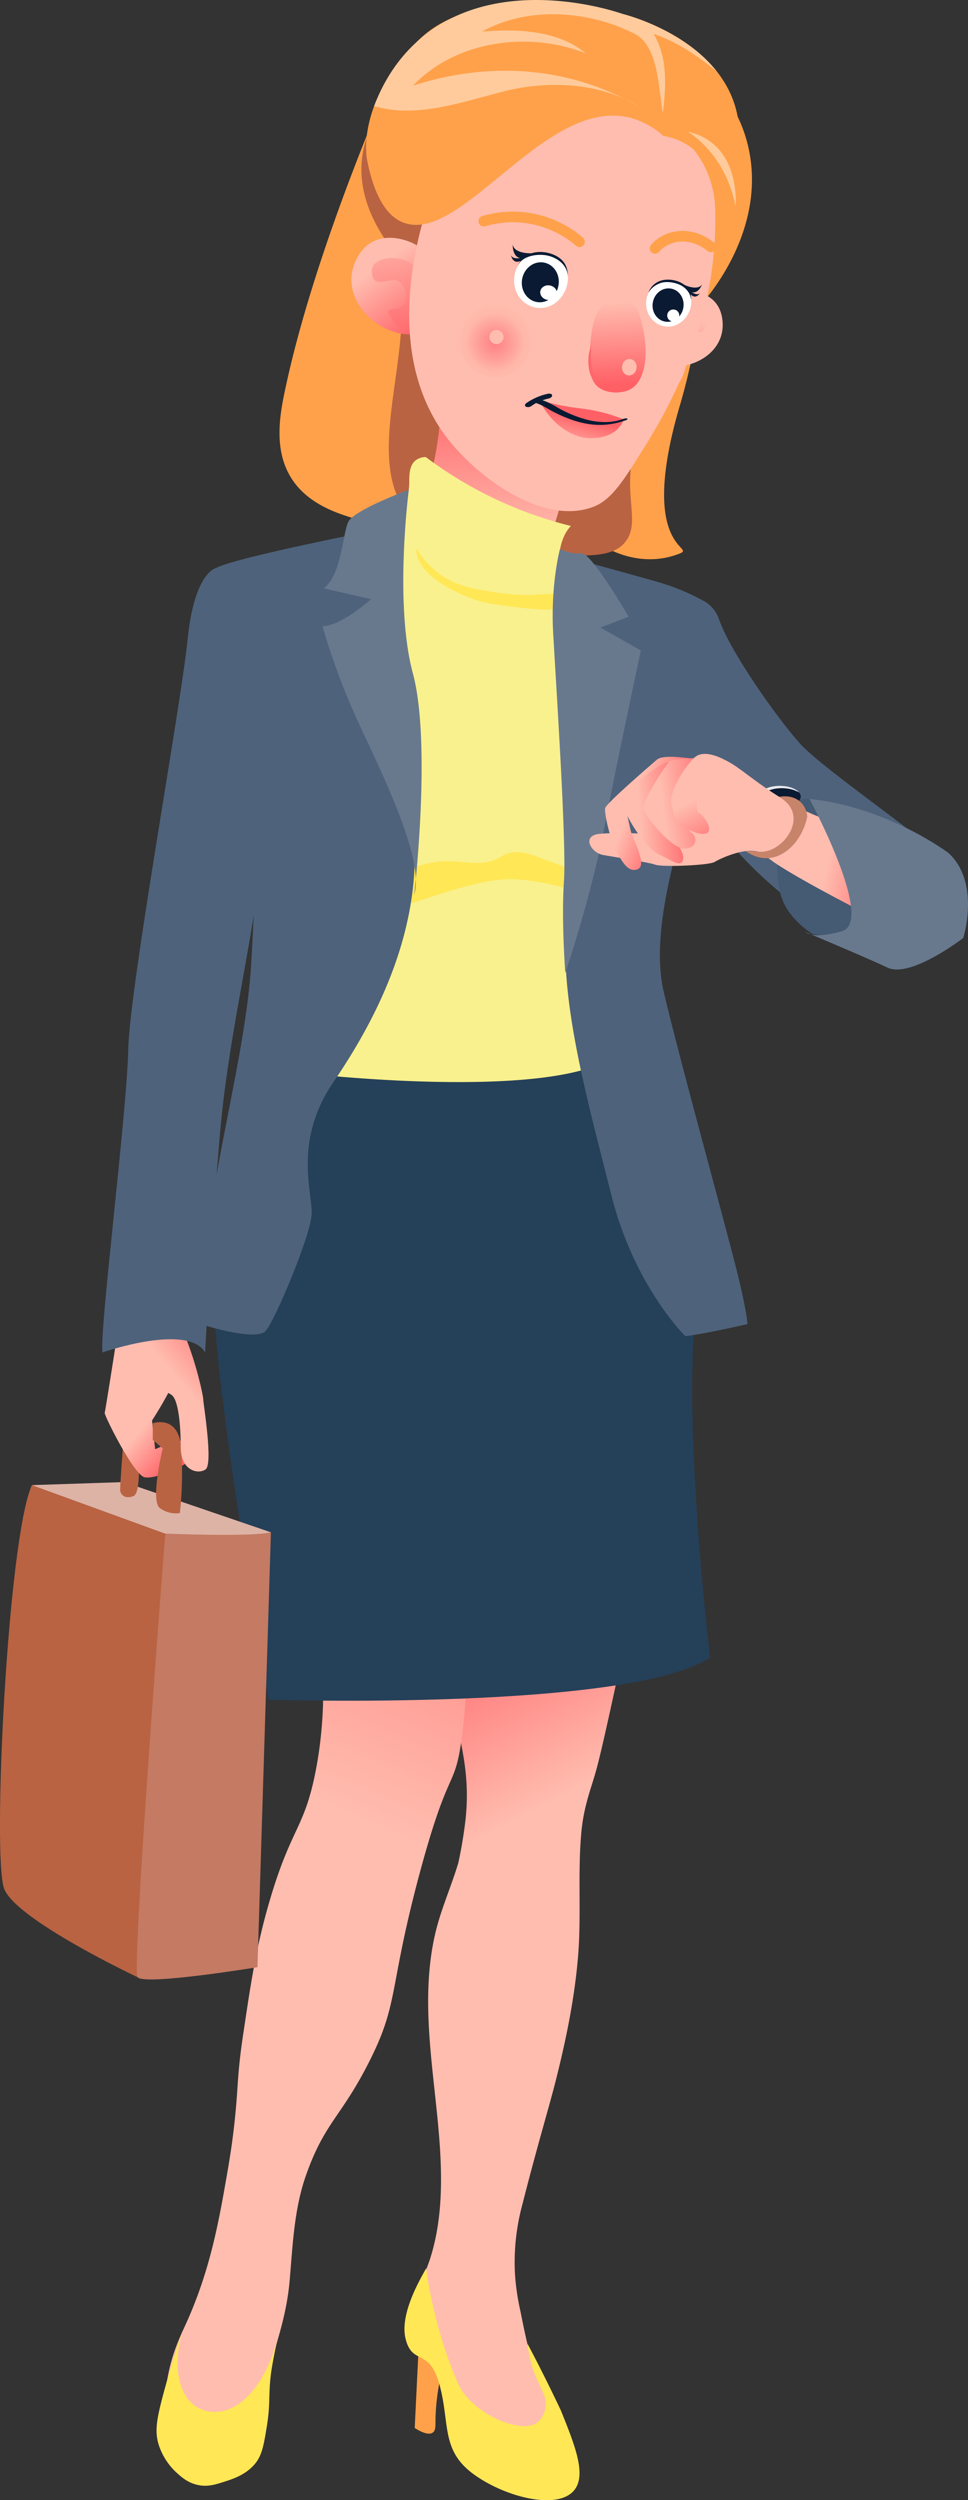 <svg xmlns="http://www.w3.org/2000/svg" xmlns:xlink="http://www.w3.org/1999/xlink" viewBox="0 0 728.58 1880.44"><rect x="0" y="0" width="728.58" height="1880.44" fill="#333333" stroke="none"/><defs><style>.cls-1{fill:#ffa14a;}.cls-2{fill:url(#linear-gradient);}.cls-3{fill:url(#linear-gradient-2);}.cls-4{fill:#ffe756;}.cls-5{fill:#254059;}.cls-6{fill:#b96342;}.cls-7{fill:url(#linear-gradient-3);}.cls-8{fill:url(#linear-gradient-4);}.cls-9{fill:url(#linear-gradient-5);}.cls-10{fill:url(#linear-gradient-6);}.cls-11{fill:url(#linear-gradient-7);}.cls-12{fill:#ffbdaf;}.cls-13{fill:url(#radial-gradient);}.cls-14{fill:url(#radial-gradient-2);}.cls-15{fill:url(#linear-gradient-8);}.cls-16{fill:#0a1a33;}.cls-17{fill:#fff;}.cls-18{fill:url(#linear-gradient-9);}.cls-19{fill:#ff676c;}.cls-20{fill:#ffcb9c;}.cls-21{fill:#f9f18d;}.cls-22{fill:#4e627b;}.cls-23{fill:#68798e;}.cls-24{fill:#ddb3a6;}.cls-25{fill:#c47a63;}.cls-26{fill:url(#linear-gradient-10);}.cls-27{fill:url(#linear-gradient-11);}.cls-28{fill:#455a73;}.cls-29{fill:#e9eaed;}.cls-30{fill:url(#linear-gradient-12);}.cls-31{fill:#c8846a;}.cls-32{fill:url(#linear-gradient-13);}.cls-33{fill:url(#linear-gradient-14);}.cls-34{fill:url(#linear-gradient-15);}.cls-35{fill:url(#linear-gradient-16);}</style><linearGradient id="linear-gradient" x1="386.56" y1="1370.58" x2="291.54" y2="1190.24" gradientUnits="userSpaceOnUse"><stop offset="0" stop-color="#ffbdaf"/><stop offset="0.82" stop-color="#ff6066"/></linearGradient><linearGradient id="linear-gradient-2" x1="255.16" y1="1361.79" x2="428.48" y2="963.02" xlink:href="#linear-gradient"/><linearGradient id="linear-gradient-3" x1="4511.56" y1="26.59" x2="4480.5" y2="-115.6" gradientTransform="translate(-4065.14 -382.7) rotate(9.76)" xlink:href="#linear-gradient"/><linearGradient id="linear-gradient-4" x1="-6579.19" y1="-291.03" x2="-6632.22" y2="-240.43" gradientTransform="matrix(-0.98, -0.18, -0.18, 0.98, -6232.3, -686.3)" xlink:href="#linear-gradient"/><linearGradient id="linear-gradient-5" x1="-6568.48" y1="-327.98" x2="-6615.92" y2="-221.22" gradientTransform="matrix(-0.98, -0.18, -0.18, 0.98, -6232.3, -686.3)" xlink:href="#linear-gradient"/><linearGradient id="linear-gradient-6" x1="-6806.39" y1="-291.59" x2="-6777.56" y2="-258.52" gradientTransform="matrix(-0.98, -0.18, -0.18, 0.98, -6232.3, -686.3)" xlink:href="#linear-gradient"/><linearGradient id="linear-gradient-7" x1="-6817.59" y1="-321.09" x2="-6790.29" y2="-263.34" gradientTransform="matrix(-0.98, -0.18, -0.18, 0.98, -6232.3, -686.3)" xlink:href="#linear-gradient"/><radialGradient id="radial-gradient" cx="14619.24" cy="-256.2" r="32.02" gradientTransform="translate(-3354.16 -13881.8) rotate(76.24)" gradientUnits="userSpaceOnUse"><stop offset="0" stop-color="#ff8084"/><stop offset="0.42" stop-color="#ffa19a"/><stop offset="0.69" stop-color="#ffb8a9"/><stop offset="1" stop-color="#ffbdaf"/></radialGradient><radialGradient id="radial-gradient-2" cx="16771.01" cy="-279.69" r="27.84" gradientTransform="matrix(0, 0.59, -0.98, 0, 228.82, -9672.73)" xlink:href="#radial-gradient"/><linearGradient id="linear-gradient-8" x1="4817.1" y1="-510.28" x2="4815.81" y2="-560.27" gradientTransform="matrix(0.85, 0.23, -0.18, 0.66, -3738.87, -426.11)" xlink:href="#linear-gradient"/><linearGradient id="linear-gradient-9" x1="4636.42" y1="207.77" x2="4643.08" y2="269.22" gradientTransform="translate(-4148.22 -294.62) rotate(3.89)" gradientUnits="userSpaceOnUse"><stop offset="0" stop-color="#ffbdaf"/><stop offset="1" stop-color="#ff6066"/></linearGradient><linearGradient id="linear-gradient-10" x1="116.94" y1="1062.59" x2="150.83" y2="1091.22" xlink:href="#linear-gradient"/><linearGradient id="linear-gradient-11" x1="117.87" y1="1018.41" x2="172.2" y2="972.25" xlink:href="#linear-gradient"/><linearGradient id="linear-gradient-12" x1="625.88" y1="634.34" x2="689.89" y2="647.47" xlink:href="#linear-gradient"/><linearGradient id="linear-gradient-13" x1="476.43" y1="602.21" x2="516.55" y2="618.01" xlink:href="#linear-gradient"/><linearGradient id="linear-gradient-14" x1="481.49" y1="613.46" x2="529.66" y2="609.59" xlink:href="#linear-gradient"/><linearGradient id="linear-gradient-15" x1="499.02" y1="606.72" x2="552.52" y2="599.02" xlink:href="#linear-gradient"/><linearGradient id="linear-gradient-16" x1="531.81" y1="596.42" x2="557.76" y2="644.67" xlink:href="#linear-gradient"/></defs><title>Asset 5</title><g id="Layer_2" data-name="Layer 2"><g id="Objects"><g id="Office_Staff" data-name="Office Staff"><path class="cls-1" d="M315.43,1759l-3.29,67.15c3.64,2.32,10.14,5.89,13.59,3.47,2.32-1.62,2-5.07,2.06-10.55a160.39,160.39,0,0,1,4.76-35h0Z"/><path class="cls-2" d="M437.37,1033.84c-16.12-.26-29-.47-44.36,5.24-32.21,12-47.89,39.69-51.68,46.62-10.74,19.65-11.91,37-13.68,68.41a384.65,384.65,0,0,0,2,64.51c7.76,71.78,26,98.91,20.82,149.13A333.25,333.25,0,0,1,345,1401c-5.37,18-13.35,35.53-17.53,53.81-12.44,54.34.9,110.08,3.9,164.69,1.48,27,.53,54.45-7.95,80.3a186,186,0,0,1-7.83,19.14c-2.59,5.7-4.06,11.37-1.64,17.41s6.63,10.9,9.21,16.75a104.6,104.6,0,0,1,5.93,19c5.28,23,7.42,49.37,27.68,64.79,17.14,13,43.92,15.61,62,2.9a12.71,12.71,0,0,0,5.48-14.87,63.25,63.25,0,0,0-10.61-22.45c-11.89-14.61-15.84-34-22.15-65.16a175.12,175.12,0,0,1-3.91-27.37,166.3,166.3,0,0,1,5.63-52.06c11.44-45,19.74-71.87,25.08-93,7.76-30.71,14.18-61.87,16.8-93.49,2.57-31.07-.4-62.31,2.48-93.35,1.8-19.34,7-31.94,10.75-45.16,4.9-17.11,15.16-65.13,35.69-161.16,19.73-92.3,23.92-114.74,9.77-127.06C482.23,1034.56,461.79,1034.24,437.37,1033.84Z"/><path class="cls-3" d="M356.92,1098.69a21.89,21.89,0,0,0-.47-3.4c-2.47-11.54-15.8-14.11-25.45-17.23-26.7-8.63-56.28-6.43-83.75-3.41-31,3.41-24.35,31.72-22.82,55.37,2.19,34.12,8.57,64.63,15.39,97.92,2.54,12.39,7.52,56.62-2.76,106.74-8.47,41.31-18.3,40.52-34.51,96.36-9.75,33.58-13.6,59.37-19.61,99.69-4.16,27.88-3.7,37.08-5.51,56.41-1.66,17.74-3.52,30.78-6.56,48.24-6.07,34.85-12.53,71.9-30.87,112.33-4.36,9.58-11,23-14.24,42.92-2.38,14.72-3.7,26.86,1.54,39.67,8.36,20.41,34.15,38.29,56,26.43,10.56-5.72,12.93-17.65,13.13-28.68.11-6.24-.34-12.48.05-18.72a101.57,101.57,0,0,1,4.35-22.28c7.38-25,15-46,17.22-72.21,2.29-26.61,3.36-53.71,12.39-79.12,14.5-40.82,26.94-43.42,49.09-88.38,20.64-41.89,13.4-53.16,36.35-138.46,21.65-80.41,26-62.56,31.28-99,10-68.93,1.15-177.86,6.82-192.59A42.81,42.81,0,0,0,356.92,1098.69Z"/><path class="cls-4" d="M137.58,1752.67c-7.91,25.85-3.47,48.73,10.09,57.45a26.64,26.64,0,0,0,16.42,3.81c19.51-1.56,37.28-24.47,45.34-56.66,0,0-2.35,9.21-4.6,22.28-3.33,19.35-.87,26.39-4,45.41-2.42,14.92-3.76,22.51-9.74,29.12-6.88,7.6-16.15,10.55-22.65,12.62s-12.25,3.89-19.56,2.31c-7.63-1.64-12.49-6.09-16-9.26a49.17,49.17,0,0,1-13.39-20.85c-3.13-10.05-1.75-18.71,3.34-37.93C126.27,1788.19,131,1771.75,137.58,1752.67Z"/><path class="cls-4" d="M320.71,1706c-.86,2.57-20.57,32.56-15.43,53.12s18,6,25.71,35.13.86,48.84,25.7,66.83c23.56,17.06,62.81,27.1,75.4,12,9.63-11.55.57-34-9.84-59.89q-2.53-5.37-5.15-10.77Q407.23,1782,397,1762.71a87.41,87.41,0,0,0,3.35,16.48c5,16.4,12.4,23.11,10,32.94-.33,1.35-2,7.39-6.59,10.37-13,8.36-49.37-7.83-59.12-30C325.85,1749.67,320.71,1706,320.71,1706Z"/><path class="cls-5" d="M217.94,772s-54.67,158.24-56.11,211.47,40.28,294.92,40.28,294.92,270.46,8.63,332.32-31.65c0,0-21.58-181.27-10.07-264.71S482.64,757.6,482.64,757.6Z"/><path class="cls-1" d="M523.73,87.1s22.69,100.06-12,217.78,20,105-4,112.82C479.19,427,455,411.14,455,411.14c-8.48-4.06-44.75-8.51-117.29-17.41-18-2.21-41.17,5.32-70.68-3.63-13.15-4-34.2-10.66-46.61-28.72-14.73-21.42-10-48.3-6.09-67,16.43-78.45,50.91-166,66-203A218.66,218.66,0,0,1,378.15,53.6C451.46,44.5,506.75,76.37,523.73,87.1Z"/><path class="cls-6" d="M505.77,278.12c-25.31,34.46-31,62.69-31.47,82.25-.52,22,5.54,36.39-4.07,47.72-6.53,7.71-18.91,12.37-57.87,8.12-57.14-6.23-85.71-9.35-101.54-25.38-47.3-47.93,17.25-149.16-21.32-211.19-4-6.49-19.49-29.09-17.26-57.88a77.21,77.21,0,0,1,6.09-24.37A381.55,381.55,0,0,1,388,81.15c51.29,0,109-1,134.67,36.83,19,28,15.56,63.28,13.07,83.69A167.13,167.13,0,0,1,505.77,278.12Z"/><path class="cls-7" d="M332.16,287.06c.26,39.14-5.58,64.55-11.37,80.94-1.82,5.14-4.63,12.59-2.83,21.72,3.05,15.52,19.8,27.55,32.85,37.15,16.81,12.37,19.49,10.05,24.93,17.89a23.73,23.73,0,0,1,2.14,3.64c2.8,6,4.16,14.83,4.16,14.83,2.85,9.07,6.2,18.51,10.17,28.21q1.79,4.35,3.63,8.53l10.47-61.76c2.15-10.09,4.67-20.57,7.61-31.37A574.43,574.43,0,0,1,432,351.7Q382.07,319.38,332.16,287.06Z"/><path class="cls-1" d="M511.82,241.76l17.3-14.4c6.6-7.67,46.41-55.41,34.72-113.88-14.08-70.43-91.5-99.58-135-105.6C415.52,6,360.65-1.58,318.92,33.35c-11.7,9.79-23.49,17.94-26.29,32.15-6.62,33.5,40.2,68,87.24,101.95A686.19,686.19,0,0,0,511.82,241.76Z"/><path class="cls-8" d="M316.3,186.59c-1.23-2.11-15-9.69-28.45-7.26-7.74,1.4-15.34,6.12-20.31,17.19-10.53,23.43,7.9,46.65,29.34,53.17a37.41,37.41,0,0,0,18.79,1.08Z"/><path class="cls-9" d="M312.71,201.41c-6.81-10.35-33.61-9.95-32.86,3s10.88,5.11,18.28,6.45,9.71,15.32,5.21,19-14.18,1.59-10.6,6.75,10.62,17.91,18.33,2.3S318.42,210.09,312.71,201.41Z"/><path class="cls-10" d="M508.47,220.23c1.59-1.3,14.71-3.16,24.53,2.72,5.68,3.4,10.26,9.38,10.89,19.56,1.33,21.56-20.06,34.36-38.87,33.13a31.48,31.48,0,0,1-15.1-4.72Z"/><path class="cls-11" d="M506.9,233c8.42-6.12,29.39,2.15,24.94,12.14s-10.07.8-16.29-.34-12.18,9.17-9.74,13.41,10.68,5.45,6.34,8.46S498.47,277.56,497,263,499.83,238.09,506.9,233Z"/><path class="cls-12" d="M330.53,131.1c-3.76,8.49-53.2,124.23,7.46,200.22,22.58,28.29,70.69,63.95,108.27,50,13.86-5.14,22.67-19,39.75-46.58s55.18-93.22,52.23-179.2h0a76.29,76.29,0,0,0-9.44-33.16C495.44,63.59,380,46.88,343.48,91.59,337.39,99,331.12,111.12,330.53,131.1Z"/><path class="cls-1" d="M493.07,190.82a3.93,3.93,0,0,1-2.46-.85,4,4,0,0,1-.69-5.61c3.38-4.33,10.44-9.35,20.14-10.47,6.68-.77,16.92.15,27.74,8.87a4,4,0,0,1-5,6.23c-8.67-7-16.65-7.75-21.81-7.15-7.24.83-12.47,4.53-14.75,7.44A4,4,0,0,1,493.07,190.82Z"/><circle class="cls-13" cx="372.91" cy="256.76" r="27.11" transform="translate(-13.72 492.37) rotate(-65.91)"/><path class="cls-12" d="M378.91,254.47a5.3,5.3,0,1,1-4.26-6.17A5.29,5.29,0,0,1,378.91,254.47Z"/><ellipse class="cls-14" cx="502.44" cy="272.56" rx="23" ry="13.97" transform="translate(144.21 717.98) rotate(-79.67)"/><path class="cls-12" d="M505.74,270.28c-.45,2.44-2,4.2-3.5,3.93s-2.33-2.47-1.88-4.91,2-4.21,3.49-3.94S506.18,267.83,505.74,270.28Z"/><path class="cls-15" d="M405.86,300.82c9,18.56,25.19,29,39.12,28.76,3.53-.06,14-.25,20.74-7.84a21.26,21.26,0,0,0,3.85-6.27,124.85,124.85,0,0,0-24-7c-8.23-1.51-13.2-1.53-23.81-3.68C414.92,303.41,409.41,301.88,405.86,300.82Z"/><path class="cls-16" d="M472.13,314.88c-.55-.65-3.17.23-3.71.42-11.25,3.95-23.5,2-34.42-2.1a91.9,91.9,0,0,1-13.82-6.36,81.81,81.81,0,0,0-9.08-4.78,24.49,24.49,0,0,0-2.79-1l.2-.08.8-.27c1.25-.4,2.52-.75,3.8-1,1-.23,2.77-1.24,2.42-2.53s-2.37-1.2-3.36-1a46,46,0,0,0-16,7c-.86.6-1.62,2-.39,2.67a4.17,4.17,0,0,0,4.13-.43c1-.7,2-1.35,3.1-2l.51-.27a2.47,2.47,0,0,1,.36.11,36.3,36.3,0,0,1,4.74,2.09c2.58,1.31,5,2.87,7.59,4.2,10.36,5.37,21.58,9.56,33.34,10a56.13,56.13,0,0,0,20.78-3.24C470.81,316.21,472.72,315.6,472.13,314.88Z"/><path class="cls-17" d="M520,230.14c-1.76,9.66-10.44,17-19.91,15.29s-15.23-11-13.47-20.62,10.33-15.26,19.8-13.53S521.73,220.49,520,230.14Z"/><path class="cls-16" d="M514.31,231.58c-1.25,6.85-7.4,11.47-13.73,10.32s-10.46-7.65-9.21-14.51,7.39-11.47,13.73-10.32S515.56,224.72,514.31,231.58Z"/><path class="cls-17" d="M511.2,237.86a4.52,4.52,0,1,1-3.67-5A4.37,4.37,0,0,1,511.2,237.86Z"/><path class="cls-16" d="M488,220.24A14.29,14.29,0,0,1,495.2,212c5.81-3,14.26-1.76,19.5,1.95a12.57,12.57,0,0,1,5.47,11.47c-.45-4.81-3.81-8.89-8.06-11s-11.05-3.18-15.67-1.27l-.59.25A16.53,16.53,0,0,0,488,220.24Z"/><path class="cls-16" d="M515.26,214.36s10,4.73,13.18-.53c0,0-3.23,9.4-10.27,4.86C514.61,216.39,515.26,214.36,515.26,214.36Z"/><path class="cls-16" d="M519.28,218.8s5,4.24,7.64,1.66c0,0-3.08,4.84-6.66,1.34C518.08,219.67,519.28,218.8,519.28,218.8Z"/><path class="cls-17" d="M427.09,213.09c-2.1,11.54-12.45,20.34-23.75,18.29s-18.15-13.11-16-24.65,12.33-18.24,23.62-16.19S429.2,201.54,427.09,213.09Z"/><path class="cls-16" d="M420.34,214.8c-1.49,8.2-8.83,13.73-16.38,12.35S391.5,218,393,209.82s8.83-13.72,16.38-12.35S421.83,206.61,420.34,214.8Z"/><path class="cls-17" d="M419.12,221.25c-.55,3-3.77,4.91-7.21,4.29s-5.77-3.56-5.23-6.55,3.78-4.92,7.21-4.29S419.66,218.26,419.12,221.25Z"/><path class="cls-16" d="M389,201.27a17.23,17.23,0,0,1,8.67-9.76c6.87-3.56,16.85-2.07,23.06,2.28,4.89,3.43,6.76,8.41,6.66,14.18-.3-8.4-7.49-14-15.2-15.71S392.05,192.32,389,201.27Z"/><path class="cls-16" d="M400.41,190.51s-13.31.69-14.52-6.59c0,0-.56,12.31,9.18,10C399.69,192.84,400.41,190.51,400.41,190.51Z"/><path class="cls-16" d="M393.8,193.55s-7.46,2.44-9.22-1.61c0,0,1.23,6.75,6.78,4.49C394.74,195.05,393.8,193.55,393.8,193.55Z"/><path class="cls-18" d="M480.57,234.36c9.5,28.39,5.81,52.21-6.26,58.54-6.57,3.44-19.24,3.6-25.6-3.16-2.94-3.12-4-6.91-4.29-11.25-1.44-22.61.95-47.92,14.67-52.23C474.83,221.31,480.57,234.36,480.57,234.36Z"/><path class="cls-12" d="M479.11,276.8c-.4,3.41-3.17,5.89-6.18,5.54s-5.13-3.38-4.73-6.79,3.17-5.88,6.18-5.54S479.51,273.4,479.11,276.8Z"/><path class="cls-19" d="M445.15,257.24c-1,12.05-1.12,23.71,6.86,33.67-1-1.28-3.33-2.12-4.53-3.6a19.88,19.88,0,0,1-3.52-6.86A34.78,34.78,0,0,1,443,268C443.28,264.32,444.86,260.79,445.15,257.24Z"/><path class="cls-1" d="M436.14,185.82a4,4,0,0,1-2.75-1.09c-1.15-1.09-28.31-26.06-68.3-14.53a4,4,0,0,1-2.22-7.68c44.51-12.84,74.75,15.2,76,16.4a4,4,0,0,1-2.75,6.9Z"/><path class="cls-1" d="M540,160.06s3.89-49.91-40.82-57.87a59.63,59.63,0,0,0-24.54-13.54C410.74,72,347.71,184.09,303.72,167.45c-8.77-3.31-20.51-13.15-27.2-46,0,0-10.45-41.54,37.64-90.4S469,10.61,469,10.61,602.1,42.79,540,160.06Z"/><path class="cls-20" d="M517.65,99.06s28.23,15.85,36,56.13C553.63,155.19,558.19,108.06,517.65,99.06Z"/><path class="cls-20" d="M469,10.61s44.93,10.87,70.4,43C524.93,42,509.49,31.35,491.9,25.48c10.83,17.76,9.35,39.71,7,59.6-3.58-21.29-3.62-50.36-21.05-59.55C444,8.22,398.12,4.13,362.72,23.8c26.21-2.25,57.21-1.16,78.08,16.28-43-16.93-97.57-9.58-129.92,24.33,23.73-7.65,72.57-19.41,127.8-2.63A198.93,198.93,0,0,1,482.15,81C454.29,63,417.38,60.55,384.84,67.38c-33.83,8-69.56,22.35-103.24,12.44,5.58-14.9,15.29-33.22,32.56-48.76C373.38-22.24,464.08,8.83,469,10.61Z"/><path class="cls-21" d="M227.59,807.06s170.17,20,228.16-8.56c0,0,26.62-335.57,26.62-340.33s-61.24-23.58-61.24-23.58-4.1-25.71,8.56-39a302.86,302.86,0,0,1-109.23-51.84,12.67,12.67,0,0,0-7.71,2.57c-5,4.07-4.66,11.8-4.72,16.71-.12,10.75-4.48,21.05-6,31.7-4.9,34.4-59.32,76.19-59.32,76.19C212.76,494,191.75,571.54,227.59,807.06Z"/><path class="cls-4" d="M313.38,414.76c-1-8.68,6.57,20.55,43.56,27.95s47.67,4.11,53.42,4.11a115.93,115.93,0,0,0,12.33-.83s-.82,8.22-3.29,11.51-51-2.47-60-5.75S315.85,436.13,313.38,414.76Z"/><path class="cls-4" d="M317.49,650.64c26.3-8.22,41.09,4.93,60-6.58s39.45,12.33,69.85,10.69,28,26.3,27.13,28.76S427.62,663,386.53,661.32s-113.42,39.45-118.35,20.55S317.49,650.64,317.49,650.64Z"/><path class="cls-22" d="M529.05,451.65a24.74,24.74,0,0,1,12.18,14.22c8.49,24.45,43.66,74.12,60.92,93.41s102.56,77.16,103.57,84.27-54.83,69.05-54.83,69.05-68-30.46-114.73-95.45S529.05,451.65,529.05,451.65Z"/><path class="cls-22" d="M431.58,420.17s48.73,13.2,66,18.28a165.6,165.6,0,0,1,31.48,13.2s2,88.34-5.08,127.94S487.42,694.32,499.6,746.1s48.74,183.78,55.85,213.23,7.11,36.55,7.11,36.55S532.1,1003,515.85,1005c0,0-38.58-37.57-55.84-106.61s-41.63-153.32-32.5-212.21S431.58,420.17,431.58,420.17Z"/><path class="cls-23" d="M421.42,413.07s-7.11,26.4-5.08,62.95,10.16,158.39,8.13,186.82,1,69,1,69S444.77,675,454.93,622.23s27.41-133,27.41-133L451.88,472l21.32-8.13s-28.43-48.73-35.53-47.72S421.42,413.07,421.42,413.07Z"/><path class="cls-24" d="M24,1117l69.33-2.29,110.58,37.78s-34.73,9.38-79.56,1S24,1117,24,1117Z"/><path class="cls-6" d="M24,1117l100.35,36.49-20.85,333.61s-91.22-43-100.35-66.46S5.77,1157.37,24,1117Z"/><path class="cls-25" d="M124.36,1153.46s64.82,2.69,79.56-1l-10.14,327.12s-85.64,14.06-90.27,7.49S124.36,1153.46,124.36,1153.46Z"/><path class="cls-6" d="M93.08,1080.28s-2.67,36.37-2.67,40.11,3.74,7.49,10.16,4.81,3.21-39,3.21-39Z"/><path class="cls-26" d="M87.57,1008.2s-8.18,52.58-8.77,54.34,21.62,46.15,29.8,48.49,39.14-11.1,38.56-18.7-15.19-10.51-19.87-7.59a77.66,77.66,0,0,1-10.51,5.26l-2.34-21.62s21-32.13,21-43.82S87.57,1008.2,87.57,1008.2Z"/><path class="cls-6" d="M115,1070.52s20.2-7.37,21.61,20.45-1.26,47.07-1.26,47.07a20.39,20.39,0,0,1-15-3.75c-7.48-5.34,2.14-44.92,2.14-44.92L115,1083Z"/><path class="cls-27" d="M141.9,928.74c-.58,2.34-11.68,54.34-2.92,75.37s14,45.57,14,48.49,7.6,48.5,1.75,52.59-18.69.58-18.69-16.36-1.75-36.23-7-39.73-24-12.27-24-12.27L87.57,1008.2,94,920.56Z"/><path class="cls-22" d="M292.47,396.82s-115.75,22.34-130,30.46,38.58,43.66,33.5,116.77-2,103.56-7.1,183.78-43.66,198-34.53,269.07c0,0,38.59,12.18,45.69,4.06s33.51-71.08,34.53-87.32-14.22-54.83,16.24-99.51,66-110.67,60.92-185.81S292.47,396.82,292.47,396.82Z"/><path class="cls-23" d="M307.7,368.39S266.07,383.62,262,392.76s-5.08,39.6-18.28,49.75l35.54,8.13s-22.34,20.3-36.55,20.3A516.35,516.35,0,0,0,269.12,542c17.26,37.57,50.77,103.56,42.64,131,0,0,13.2-113.72-1-166.52S307.7,368.39,307.7,368.39Z"/><path class="cls-22" d="M162.51,427.28s-16.25,3.05-21.33,53.82S97.52,742,96.51,789.76,74.17,1006,77.22,1017.2c0,0,64-22.34,77.16,0,0,0,5.08-94.43,11.17-164.48s22.34-134,29.45-192.92S222.41,483.13,162.51,427.28Z"/><path class="cls-28" d="M616.78,604.58s-11.64-10.2-21.89,2.84c-10.09,12.84-12.56,49-6.89,66.87s23.92,28.37,23.92,28.37,34,3.64,35.66,2.43.41-58,.41-58Z"/><ellipse class="cls-16" cx="586.92" cy="599.14" rx="15.76" ry="8.09"/><path class="cls-29" d="M586.92,591.05c-8.71,0-15.76,3.62-15.76,8.09a4.57,4.57,0,0,0,.61,2.21,5.65,5.65,0,0,1,2-4.16c7-5.44,19-5.44,26-2,.56.24,1.09.5,1.61.77C599,593.05,593.39,591.05,586.92,591.05Z"/><path class="cls-30" d="M648.8,685.63s-62-31.61-72.14-41.74-34.86,2-38.91,4.46-38.91,4-44.58,2-30.4-5.68-39.31-7.3-16.21-14.18-3.24-15.81,49,.41,49,.41c3.11-6.95,7.9-17.06,14.54-28.88,9.48-16.85,14.21-25.28,19.1-27.45,15.11-6.71,28.89,16.44,67.68,36.07,39.35,19.9,62.52,15,68.5,31.2C672.53,646.94,671.14,661,648.8,685.63Z"/><path class="cls-31" d="M586.43,599.38c7.86,4.5,9.78,10.21,10.23,11.78,3.58,12.41-8.65,27.34-21.07,29.27a19.69,19.69,0,0,1-7.49-.31h-6.85c3.71,2.62,9.46,5.61,16.36,5.34,13.28-.53,25.95-12.93,30-31.05A16.84,16.84,0,0,0,603,603.66C596.46,597.05,586.94,599.26,586.43,599.38Z"/><path class="cls-32" d="M534.91,573s-34-7.3-40.52-1.62-38.1,32.82-38.91,36.47,3.65,23.1,8.1,31.61,9.33,17.43,16.62,14.19-4.46-23.51-5.67-29.59-2.84-12.56-2.84-12.56,28.37-14.59,29.59-15S534.91,573,534.91,573Z"/><path class="cls-33" d="M522.75,575s-17.42-3.24-23.1-.81S466,596.07,469.26,606.61s17,31.61,26.75,36.07,17.42,10.94,18.23,2.83-17.42-25.94-19.85-31.2-5.27-11.76-5.27-11.76l20.67-11.35Z"/><path class="cls-34" d="M532.08,569.73s-25.54.81-28,2.83-21.48,30.8-19.86,36.07,21.08,30,31.21,29.59,8.92-9.32,5.27-11.76-15.4-21.88-15.4-21.88Z"/><path class="cls-35" d="M555.58,577.83s-23.1-17.83-33.23-7.7-19.05,28.37-17,34.45.4,12.16,10.13,17.83,17.83,6.49,18.24,1.62-6.08-12.56-8.11-13-.81-12.56-.81-12.56l15.81-5.67Z"/><path class="cls-23" d="M713.84,641.52S668.15,607,609.26,600.91c0,0,49.73,92.15,24.37,99.5-21.71,6.3-27.39.63-27.39.63s44.65,18.66,61.91,26.79S725,705.49,725,705.49,738.21,663.86,713.84,641.52Z"/></g></g></g></svg>